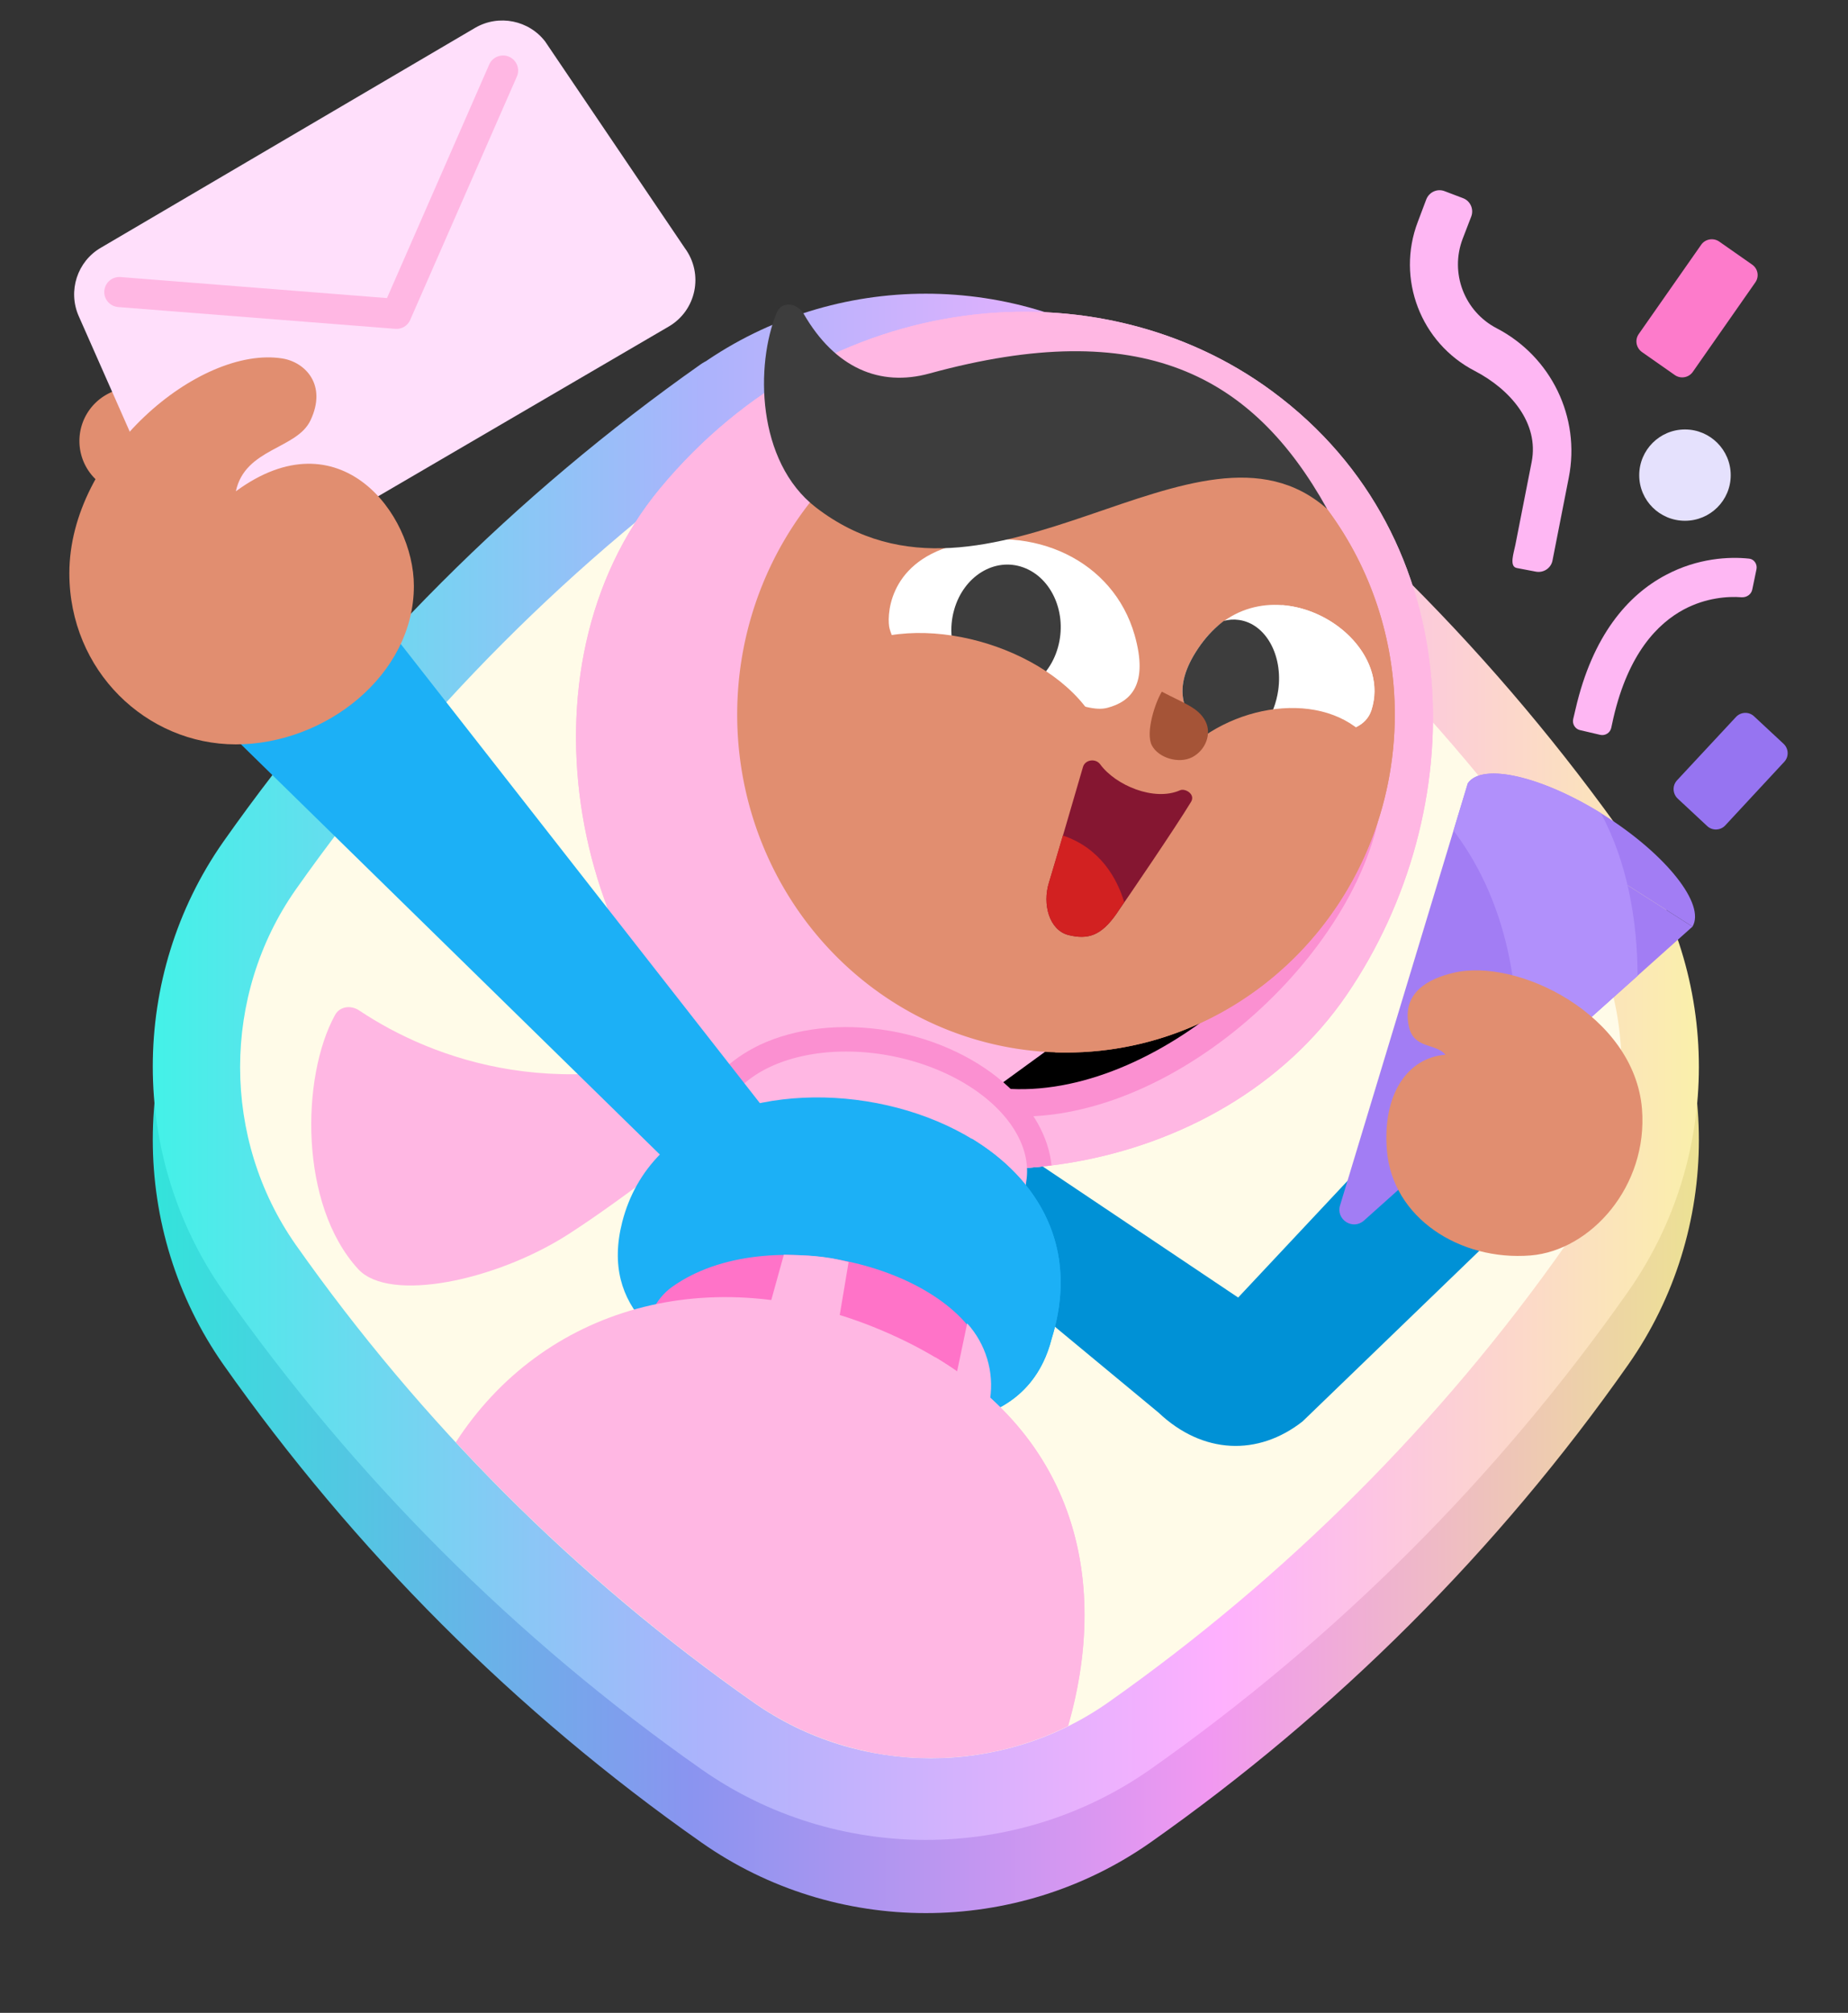 <svg xmlns="http://www.w3.org/2000/svg" width="101" height="110" viewBox="0 0 101 110">
   <rect x="0" y="0" width="101" height="110" fill="#333333" stroke="none"/>
   <defs>
    <linearGradient id="diamond_container" x1="103.97" y1="62.55" x2="-9.26" y2="62.55" gradientUnits="userSpaceOnUse">
      <stop offset="0.08" stop-color="#faf5a4" stop-opacity="1" />
      <stop offset="0.33" stop-color="#feb0fe" stop-opacity="1" />
      <stop offset="0.58" stop-color="#abb3fc" stop-opacity="1" />
      <stop offset="0.85" stop-color="#41f3e7" stop-opacity="1" />
    </linearGradient>
    <linearGradient id="diamond_container_lip" x1="103.44" y1="66.55" x2="-9.79" y2="66.55" gradientUnits="userSpaceOnUse">
      <stop offset="0.08" stop-color="#ece68e" stop-opacity="1" />
      <stop offset="0.33" stop-color="#f198f1" stop-opacity="1" />
      <stop offset="0.58" stop-color="#8a94f0" stop-opacity="1" />
      <stop offset="0.85" stop-color="#2fe7da" stop-opacity="1" />
    </linearGradient>
  </defs>
   <path stroke="url(#diamond_container_lip)" d="M39.59,25.75C29.68,32.73 21.03,41.37 14.05,51.29C9.45,57.85 9.45,66.72 14.05,73.28C21.03,83.19 29.68,91.87 39.63,98.85C46.18,103.45 55.02,103.45 61.58,98.85C71.5,91.87 80.17,83.23 87.15,73.28C91.75,66.72 91.75,57.88 87.15,51.32C80.17,41.41 71.53,32.73 61.58,25.75C55.02,21.15 46.18,21.15 39.63,25.75H39.59Z" stroke-width="4.5" stroke-linecap="round" stroke-linejoin="round"/>
   <path fill="url(#diamond_container)" stroke="url(#diamond_container)" d="M39.59,21.75C29.68,28.73 21.03,37.38 14.05,47.29C9.45,53.85 9.45,62.72 14.05,69.28C21.03,79.19 29.68,87.87 39.63,94.85C46.18,99.45 55.02,99.45 61.58,94.85C71.5,87.87 80.17,79.23 87.15,69.28C91.75,62.72 91.75,53.88 87.15,47.32C80.17,37.41 71.53,28.73 61.58,21.75C55.02,17.15 46.18,17.15 39.63,21.75H39.59Z" stroke-width="4.5" stroke-linecap="round" stroke-linejoin="round"/>
   <path d="M41.19,23.63C46.97,19.57 54.78,19.57 60.56,23.63C70.29,30.46 78.75,38.95 85.58,48.65C89.64,54.44 89.64,62.24 85.58,68.02C78.75,77.75 70.26,86.21 60.55,93.05C54.77,97.1 46.97,97.1 41.19,93.04C31.46,86.22 23,77.73 16.16,68.02C12.11,62.24 12.11,54.4 16.16,48.62C22.94,38.99 31.33,30.58 40.95,23.78C41.03,23.73 41.11,23.68 41.19,23.63Z" fill="#FFFBE8"/>
   
   <path fill="#ffb7e3ff" d="M19.63 55.22c4.01 2.68 11.31 5.41 20.66 1.63l-1.78 5.13s-4.15 3.35-7.46 5.48c-3.95 2.53-9.76 3.75-11.47 1.9-3.23-3.51-3.13-10.51-1.27-13.89.26-.48.87-.55 1.32-.25Z"/>
   <path fill="#0091d6ff" d="m54.89 62.34 12.78 8.57 8.99-9.59 6.64 4.67-12.11 11.69c-2.42 1.9-5.45 1.81-7.87-.48l-11.21-9.29 2.78-5.57Z" fill-rule="evenodd"/>
   <path fill="#a27df4ff" d="M74.55 66.7c-.61.55-1.55-.05-1.31-.83l6.98-23.06 12.28 7.83L74.55 66.7Z"/>
   <path fill="#a27df4ff" d="m92.5 50.64-12.28-7.83c.78-1.16 4.13-.37 7.5 1.77 3.37 2.15 5.5 4.85 4.78 6.06Z"/>
   <path fill="#b190fbff" d="m89.5 53.33-6.71 6c.43-4.3-.11-9.66-3.35-13.94l.78-2.58c.77-1.14 3.98-.41 7.27 1.62 1.46 2.7 2 5.91 2.01 8.9Z" fill-rule="evenodd"/>
   <path fill="#e18e70ff" d="M75.8 62.87c.3 3.68 3.98 6.05 7.85 5.74 3.3-.27 6.43-3.79 6.09-8.01-.42-5.13-6.81-8.29-10.33-7.43-1.29.31-2.82 1.04-2.41 2.93.27 1.24 1.48.9 2 1.54-2.12.17-3.45 2.22-3.2 5.23Z"/>
   <path fill="#ffb7e3ff" d="M73.6 54.37c-6.85 10.02-22.44 12.56-32.64 5.58-9.63-6.61-13.07-23.38-4.88-33.26 9.19-11.07 23.98-12.31 33.46-5.3 10.91 8.06 10.91 22.95 4.06 32.98Z"/>
   <path fill="#ffb7e3ff" d="M73.6 54.37c-6.85 10.02-22.44 12.56-32.64 5.58-9.63-6.61-13.07-23.38-4.88-33.26 9.19-11.07 23.98-12.31 33.46-5.3 10.91 8.06 10.91 22.95 4.06 32.98Z"/>
   <path fill="#00000000" d="M74.57 44.78c-1.87 8.05-12.36 16.99-21 15.28" stroke="#fb90d1ff" stroke-width="1.498"/>
   <path fill="#e18e70ff" d="M40.29 39.05a17.97 18.47 0 1 0 35.94 0 17.97 18.47 0 1 0-35.94 0z"/>
   <path fill="#e18e70ff" d="M63.56 21.39c7.34 2.32 12.67 9.35 12.67 17.66 0 10.2-8.05 18.47-17.97 18.47-.21 0-.43 0-.64-.01 7.67-2.08 11.78-8.04 13.01-12.89 1.79-7.08-.37-14.98-6.07-18.41.42-.77-.32-3.08-1-4.82Z"/>
   <path fill="#ffffffff" d="M52.14 29.8c4.35-1.18 8.7.82 9.87 4.9.77 2.7-.2 3.64-1.48 3.98-1.28.35-3.33-1.11-7.95-2.04-2.24-.44-3.5-.67-3.96-2.28-.15-.52-.19-3.55 3.52-4.56ZM65.64 39.87c1 .97.44-1.36 4.85 0 1 .3 1.59.24 2.34.17.86-.07 1.83-.31 2.12-1.24 1.34-4.19-5.81-8.43-9.31-3.59-1.66 2.3-1 3.69 0 4.66Z"/>
   <path fill="#ffffffff" d="M70.07 33.07c3 .22 5.76 2.99 4.89 5.73-.3.93-1.27 1.17-2.13 1.24-.03.01-.06.01-.08.01-.51.04-.96.08-1.52-.01.05-2.42-.34-4.82-1.16-6.97Z"/>
   <path fill="#3d3d3dff" d="M56.22 37.51c-.99-.42-2.22-.9-3.76-1.3-.02-.01-.04-.01-.05-.01-.42-.83-.55-1.87-.26-2.88.52-1.84 2.22-2.88 3.78-2.31 1.57.57 2.41 2.53 1.89 4.37-.27.97-.87 1.72-1.6 2.13ZM69.18 39.54c.34-.5.58-1.13.68-1.82.27-1.92-.69-3.64-2.15-3.84-.28-.04-.55-.02-.82.05-.45.34-.87.76-1.25 1.28-1.66 2.3-1 3.69 0 4.66.38.37.54.26.83.06.38-.27 1-.7 2.71-.39Z" fill-rule="evenodd"/>
   <path fill="#e18e70ff" d="m48.85 39.74-1.1-4.82c4.68-1.33 11.58 1.54 12.64 5.85l-4.76 2.22c-.62-2.5-3.88-3.46-6.78-3.25ZM66.98 45.01l-2.35-3.8c2.93-2.96 8.16-3.52 10.39-.55l-3.37 4.1c.03.03-2.56-1.1-4.67.25Z" fill-rule="evenodd"/>
   <path fill="#851631ff" d="M59.19 41.91c.12-.4.69-.48.94-.14.84 1.15 2.95 2.04 4.36 1.42.27-.13.87.21.6.64-.85 1.4-3.39 5.13-4.08 6.12-.84 1.2-1.56 1.41-2.62 1.15-1.05-.27-1.43-1.69-1.06-2.87.27-.87 1.33-4.49 1.86-6.32Z"/>
   <path fill="#d22121ff" d="M58.09 45.66c2.05.69 2.97 2.36 3.35 3.64-.18.27-.33.49-.43.65-.84 1.2-1.56 1.41-2.61 1.15-1.06-.27-1.44-1.69-1.07-2.87.12-.41.42-1.42.76-2.57Z" fill-rule="evenodd"/>
   <path fill="#a55437ff" d="M65.88 39.41c.36.69.01 1.59-.72 1.97-.74.38-1.85.04-2.21-.65-.36-.7.2-2.38.55-2.93 1.19.63 2 .87 2.38 1.61Z"/>
   <path fill="#3d3d3dff" d="M44.59 27.73c9.47 7.3 20.87-6.17 27.94.08-4.07-7.32-10.12-10.58-21.73-7.4-2.72.75-5.17-.31-6.87-3.25-.37-.62-1.2-.73-1.48-.07-1.17 2.83-1.11 8.13 2.14 10.64Z"/>
   <path fill="#fb90d1ff" d="M39.31 58.68c.61-.65 1.38-1.18 2.24-1.59 1.93-.9 4.43-1.2 7.05-.76 2.62.45 4.93 1.58 6.54 3.09 1.29 1.2 2.17 2.69 2.33 4.27-.49.06-.99.11-1.48.14-.1-1.13-.73-2.29-1.84-3.32-1.36-1.27-3.38-2.28-5.75-2.69-2.36-.4-4.55-.11-6.18.65-.69.32-1.26.71-1.71 1.16-.41-.3-.81-.62-1.2-.95Z"/>
   <path fill="#ffb7e3ff" d="M39.32 61.75a5.41 8.51 101.21 1 0 16.76 2.87 5.41 8.51 101.21 1 0-16.76-2.87z"/>
   <path fill="#1cb0f6ff" d="M34.01 66.77c3.04-11.82 27.75-7.29 23.46 6.41-.95 3.71-4.27 4.99-8.28 4.48-4.01-.51-4.75-.56-8.77-2.18-4.03-1.61-7.64-3.91-6.41-8.71Z"/>
   <path fill="#1cb0f6ff" d="M53.1 62.22c3.66 2.22 5.93 5.98 4.37 10.96-.72 2.81-2.8 4.23-5.51 4.53-.13-1.38-.36-2.55-.66-3.43.05-.42.08-.74.11-1 .11-.93.13-1.14.24-2.4.36.16.13-.05-.04-.21-.14-.13-.24-.22.04-.06 3.25-1.24 2.02-6.09 1.51-8.14-.03-.08-.05-.16-.06-.24v-.01Z"/>
   <path fill="#e18e70ff" d="M4.34 24.1a2.91 2.91 0 1 0 5.82 0 2.91 2.91 0 1 0-5.82 0z"/>
   <path fill="#ffdffbff" d="M25.97 1.52c1.29-.75 2.95-.42 3.85.78l.01.02 7.6 11.24c1.04 1.41.63 3.41-.89 4.29L13.96 31.04c-1.52.88-3.47.25-4.18-1.36L4.3 17.27c-.6-1.37-.08-2.98 1.21-3.73L25.97 1.52Z" fill-rule="evenodd"/>
   <path fill="#ffb7e3ff" d="M27.82 3.1c.42.18.61.67.43 1.08l-5.83 13.3c-.14.33-.47.52-.82.49L6.46 16.78c-.46-.04-.79-.43-.76-.88.04-.46.43-.79.88-.76l14.57 1.15 5.59-12.77c.18-.41.67-.6 1.08-.42Z" fill-rule="evenodd"/>
   <path fill="#ff73c8ff" d="M53.86 74.16c.02.09.03.17.01.26-.7 3.21-.54 4.16-2.74 6.88-2.56-.83-14.59-2.93-16.08-4.26-.09-1.88-.04-2.8.13-3.86.17-1.12.64-2.2 1.55-2.85 5.19-3.71 15.56-1.09 17.13 3.83Z"/>
   <path fill="#ffb7e3ff" d="M42.84 68.57c1.32.04 2.15.04 3.54.4l-.72 4.29c-.05.28-.32.46-.6.38l-2.86-.78c-.28-.08-.44-.37-.37-.65l1.01-3.64ZM52.86 72.32c1.02 1.13 1.48 2.66 1.25 4.14L53.88 78c-.05.35-.44.53-.74.33l-1.05-.66c-.19-.11-.28-.33-.24-.54l1.01-4.81Z"/>
   <path fill="#ffb7e3ff" d="M58.38 94.32c-5.46 2.71-12.11 2.28-17.19-1.29-5.92-4.16-11.37-8.92-16.28-14.21 4.74-7.33 13.87-10.07 23.22-6.14 10.32 4.33 12.72 13.02 10.25 21.64Z"/>
   <path fill="#ffb7e3ff" d="M47.4 95.72c5.2-7.49 5.04-17.55 3.71-21.55 7.79 4.66 9.48 12.44 7.26 20.15-3.41 1.7-7.3 2.16-10.97 1.4Z"/>
   <path fill="#feb7f3ff" d="M82.89 31.04c-.42-.09-.15-.84-.07-1.26l.89-4.53c.42-2.14-1.17-3.97-3.11-4.98-2.96-1.53-4.3-5.04-3.11-8.15l.46-1.22c.16-.41.61-.61 1.01-.45l1 .38c.4.15.6.6.45 1l-.47 1.22c-.71 1.87.09 3.97 1.86 4.89 2.98 1.55 4.59 4.87 3.94 8.16l-.89 4.53c-.08.42-.49.69-.91.61l-1.05-.2Z" fill-rule="evenodd"/>
   <path fill="#9674f1ff" d="M94.88 39.18c.26-.28.71-.3.99-.03l1.61 1.5c.28.26.3.71.03.99l-3.22 3.47c-.26.28-.71.3-.99.03l-1.61-1.5c-.28-.27-.3-.71-.03-1l3.22-3.46Z"/>
   <path fill="#fd7bcbff" d="M92.52 20.32c-.22.32-.66.4-.98.18l-1.8-1.26c-.32-.23-.4-.66-.18-.98l3.42-4.89c.22-.31.66-.39.98-.17l1.8 1.26c.32.22.4.66.17.98l-3.41 4.88Z"/>
   <path fill="#e5e1fdff" d="M94.59 25.97c0 1.38-1.12 2.49-2.5 2.49s-2.5-1.11-2.5-2.49c0-1.38 1.12-2.5 2.5-2.5s2.5 1.12 2.5 2.5Z"/>
   <path fill="#feb7f3ff" d="M95.77 32.21c-.05.27-.31.45-.59.43-.76-.06-1.95.03-3.14.66-1.44.77-3.04 2.4-3.86 5.93l-.12.55c-.06.27-.33.44-.6.38l-1.11-.26c-.26-.06-.43-.33-.37-.6l.13-.55c.93-4.04 2.87-6.24 4.94-7.33 1.73-.92 3.46-1.01 4.55-.89.27.03.45.3.4.57l-.23 1.11Z" fill-rule="evenodd"/>
   <path fill="#1cb0f6ff" d="M41.94 60.81 18.99 31.47l-8.82 6.27 27.41 26.84c3.58 1.07 4.86-2.17 4.36-3.77Z"/>
   <path fill="#e18e70ff" d="M22.62 32.02c0 4.87-4.83 8.66-9.73 8.66-4.89 0-9.1-4.02-9.1-9.35 0-6.5 7.11-12.46 11.64-11.74 1.25.2 2.46 1.44 1.54 3.38-.74 1.58-3.58 1.52-4.08 3.88 5.67-4.17 9.73 1.23 9.73 5.17Z"/>
</svg>